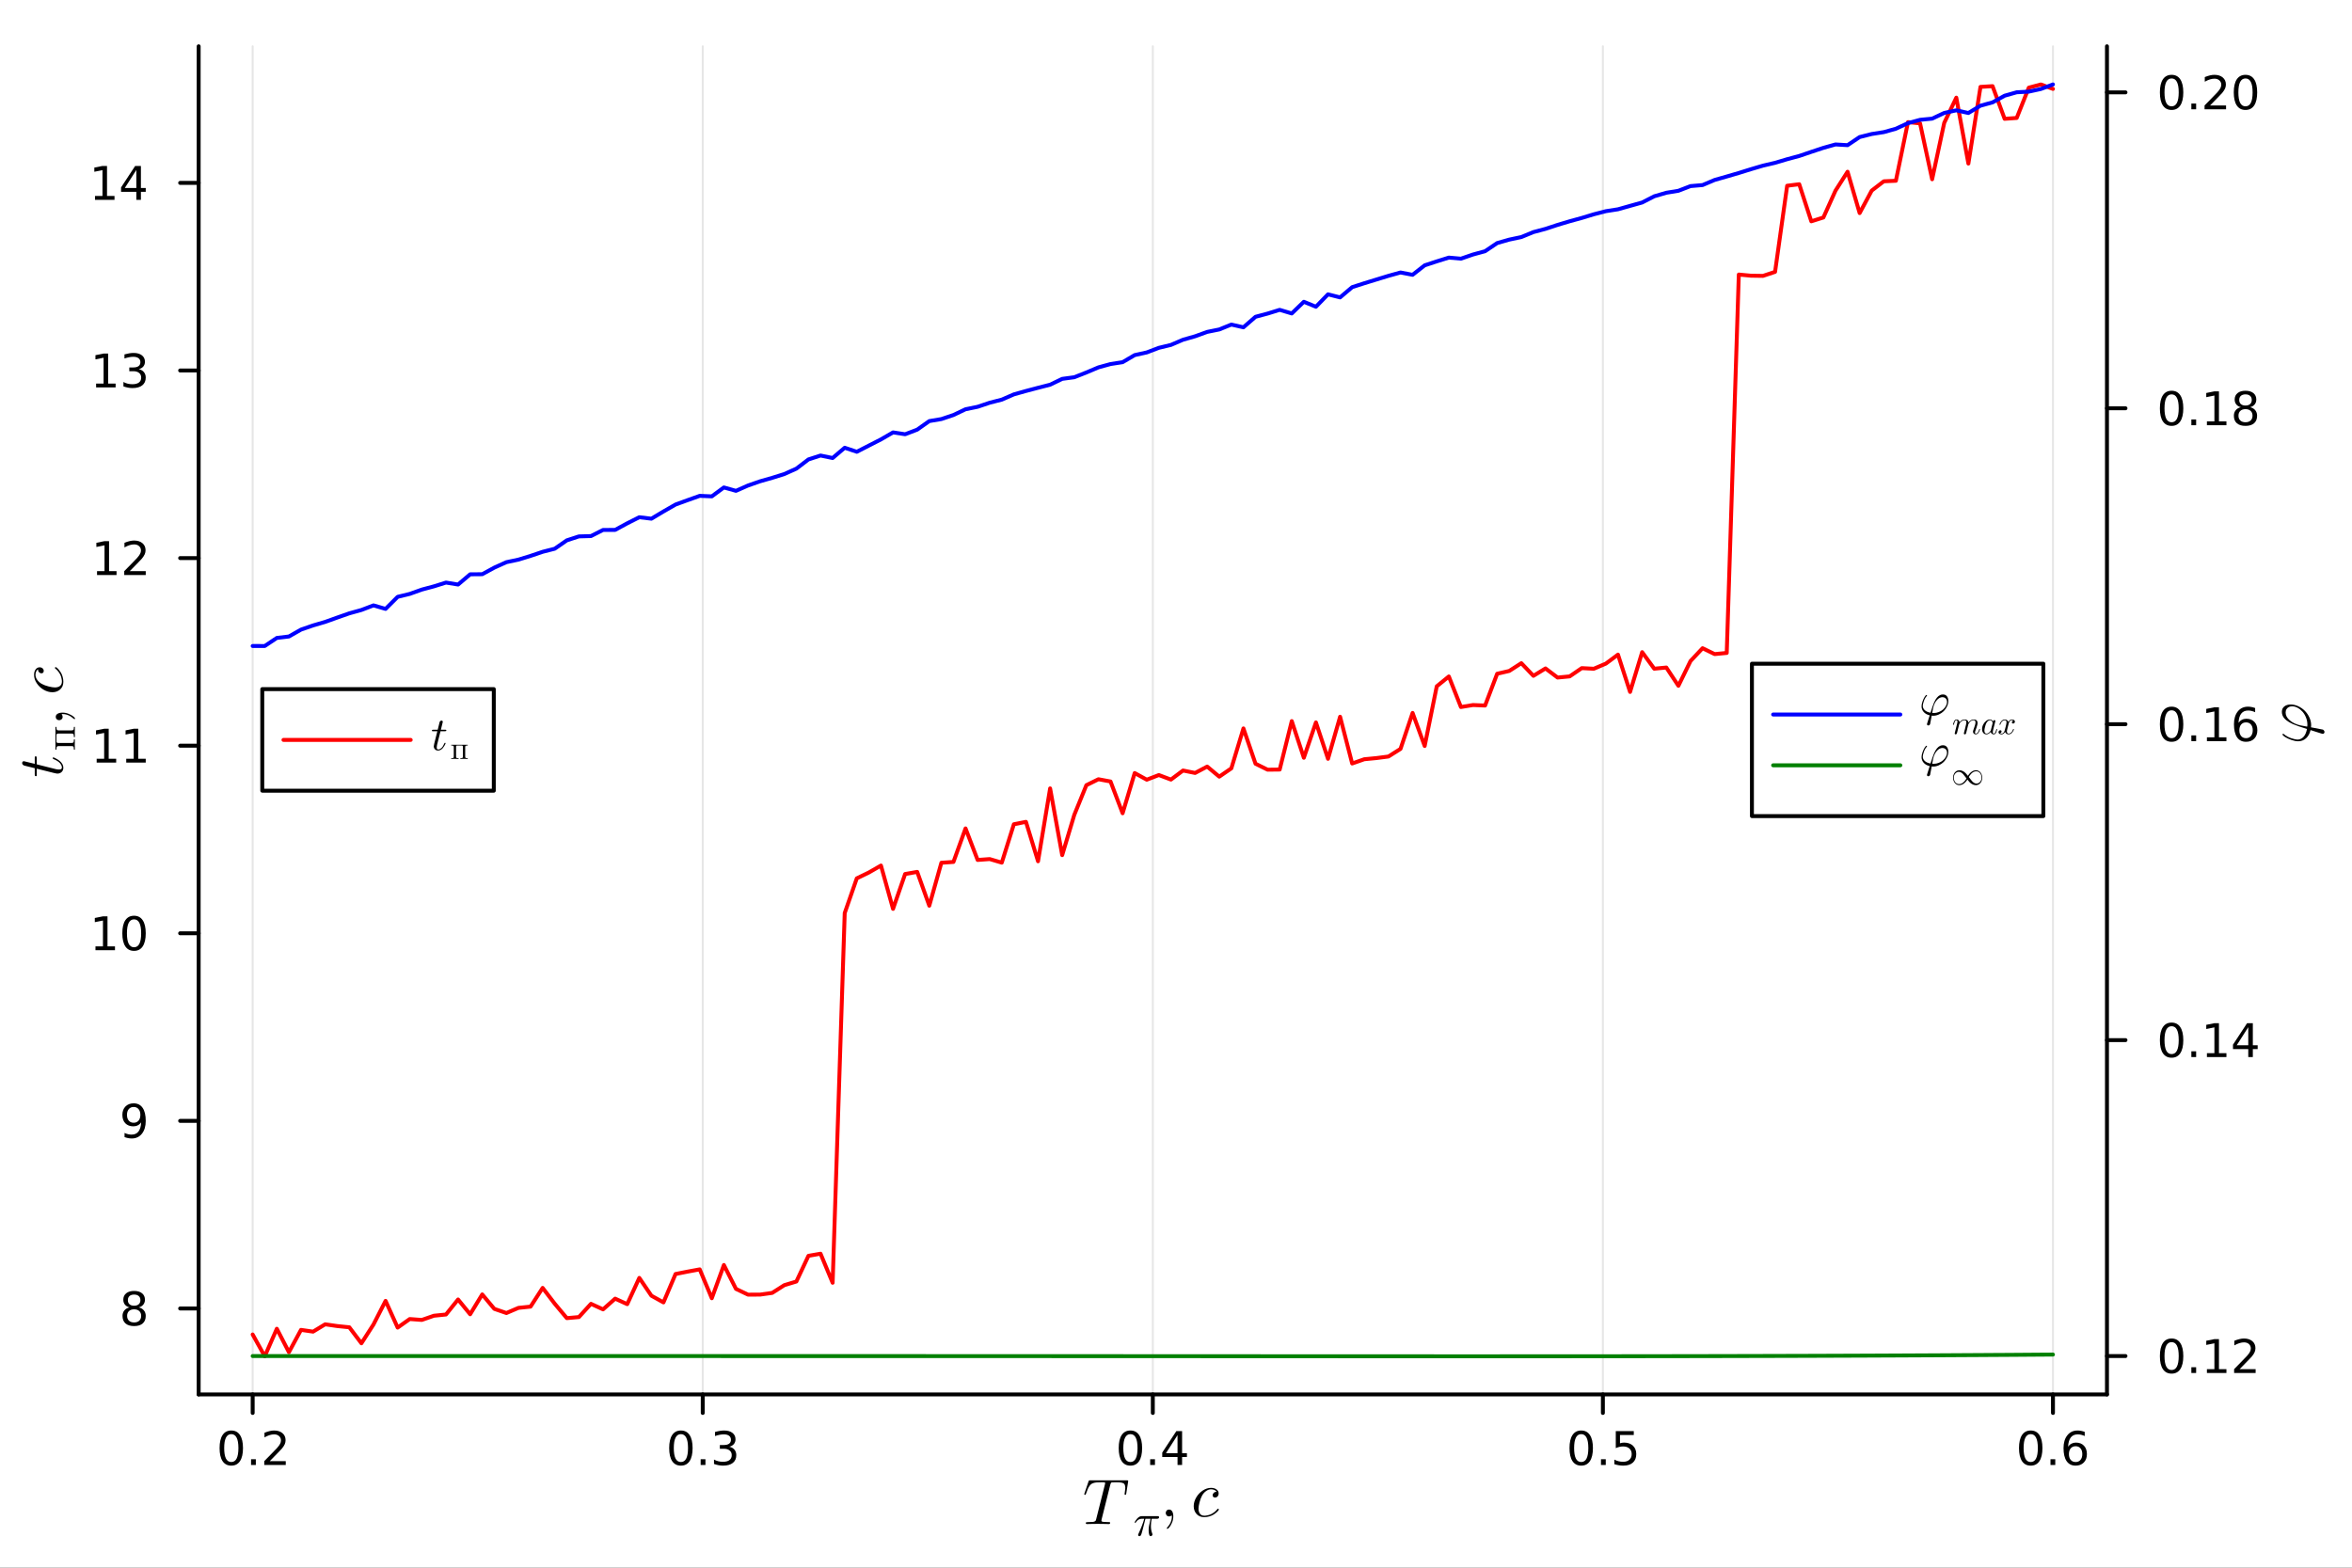<?xml version="1.0" encoding="utf-8"?>
<svg xmlns="http://www.w3.org/2000/svg" xmlns:xlink="http://www.w3.org/1999/xlink" width="600" height="400" viewBox="0 0 2400 1600">
<rect x="0" y="0" width="2400" height="1600" fill="#333333" stroke="none"/>
<defs>
  <clipPath id="clip220">
    <rect x="0" y="0" width="2400" height="1600"/>
  </clipPath>
</defs>
<path clip-path="url(#clip220)" d="M0 1600 L2400 1600 L2400 0 L0 0  Z" fill="#ffffff" fill-rule="evenodd" fill-opacity="1"/>
<defs>
  <clipPath id="clip221">
    <rect x="480" y="0" width="1681" height="1600"/>
  </clipPath>
</defs>
<path clip-path="url(#clip220)" d="M202.714 1423.18 L2149.97 1423.18 L2149.97 47.244 L202.714 47.244  Z" fill="#ffffff" fill-rule="evenodd" fill-opacity="1"/>
<defs>
  <clipPath id="clip222">
    <rect x="202" y="47" width="1948" height="1377"/>
  </clipPath>
</defs>
<polyline clip-path="url(#clip222)" style="stroke:#000000; stroke-linecap:round; stroke-linejoin:round; stroke-width:2; stroke-opacity:0.1; fill:none" points="257.825,1423.18 257.825,47.244 "/>
<polyline clip-path="url(#clip222)" style="stroke:#000000; stroke-linecap:round; stroke-linejoin:round; stroke-width:2; stroke-opacity:0.1; fill:none" points="717.084,1423.18 717.084,47.244 "/>
<polyline clip-path="url(#clip222)" style="stroke:#000000; stroke-linecap:round; stroke-linejoin:round; stroke-width:2; stroke-opacity:0.1; fill:none" points="1176.34,1423.18 1176.34,47.244 "/>
<polyline clip-path="url(#clip222)" style="stroke:#000000; stroke-linecap:round; stroke-linejoin:round; stroke-width:2; stroke-opacity:0.1; fill:none" points="1635.6,1423.18 1635.6,47.244 "/>
<polyline clip-path="url(#clip222)" style="stroke:#000000; stroke-linecap:round; stroke-linejoin:round; stroke-width:2; stroke-opacity:0.1; fill:none" points="2094.86,1423.18 2094.86,47.244 "/>
<polyline clip-path="url(#clip220)" style="stroke:#000000; stroke-linecap:round; stroke-linejoin:round; stroke-width:4; stroke-opacity:1; fill:none" points="202.714,1423.18 2149.97,1423.18 "/>
<polyline clip-path="url(#clip220)" style="stroke:#000000; stroke-linecap:round; stroke-linejoin:round; stroke-width:4; stroke-opacity:1; fill:none" points="257.825,1423.18 257.825,1442.08 "/>
<polyline clip-path="url(#clip220)" style="stroke:#000000; stroke-linecap:round; stroke-linejoin:round; stroke-width:4; stroke-opacity:1; fill:none" points="717.084,1423.18 717.084,1442.08 "/>
<polyline clip-path="url(#clip220)" style="stroke:#000000; stroke-linecap:round; stroke-linejoin:round; stroke-width:4; stroke-opacity:1; fill:none" points="1176.34,1423.18 1176.34,1442.08 "/>
<polyline clip-path="url(#clip220)" style="stroke:#000000; stroke-linecap:round; stroke-linejoin:round; stroke-width:4; stroke-opacity:1; fill:none" points="1635.6,1423.18 1635.6,1442.08 "/>
<polyline clip-path="url(#clip220)" style="stroke:#000000; stroke-linecap:round; stroke-linejoin:round; stroke-width:4; stroke-opacity:1; fill:none" points="2094.86,1423.18 2094.86,1442.08 "/>
<path clip-path="url(#clip220)" d="M236.008 1463.7 Q232.397 1463.7 230.568 1467.26 Q228.762 1470.8 228.762 1477.93 Q228.762 1485.04 230.568 1488.61 Q232.397 1492.15 236.008 1492.15 Q239.642 1492.15 241.447 1488.61 Q243.276 1485.04 243.276 1477.93 Q243.276 1470.8 241.447 1467.26 Q239.642 1463.7 236.008 1463.7 M236.008 1459.99 Q241.818 1459.99 244.873 1464.6 Q247.952 1469.18 247.952 1477.93 Q247.952 1486.66 244.873 1491.27 Q241.818 1495.85 236.008 1495.85 Q230.197 1495.85 227.119 1491.27 Q224.063 1486.66 224.063 1477.93 Q224.063 1469.18 227.119 1464.6 Q230.197 1459.99 236.008 1459.99 Z" fill="#000000" fill-rule="nonzero" fill-opacity="1" /><path clip-path="url(#clip220)" d="M256.17 1489.3 L261.054 1489.3 L261.054 1495.18 L256.17 1495.18 L256.17 1489.3 Z" fill="#000000" fill-rule="nonzero" fill-opacity="1" /><path clip-path="url(#clip220)" d="M275.267 1491.24 L291.586 1491.24 L291.586 1495.18 L269.642 1495.18 L269.642 1491.24 Q272.304 1488.49 276.887 1483.86 Q281.494 1479.21 282.674 1477.87 Q284.919 1475.34 285.799 1473.61 Q286.702 1471.85 286.702 1470.16 Q286.702 1467.4 284.757 1465.67 Q282.836 1463.93 279.734 1463.93 Q277.535 1463.93 275.082 1464.69 Q272.651 1465.46 269.873 1467.01 L269.873 1462.29 Q272.697 1461.15 275.151 1460.57 Q277.605 1459.99 279.642 1459.99 Q285.012 1459.99 288.206 1462.68 Q291.401 1465.37 291.401 1469.86 Q291.401 1471.99 290.591 1473.91 Q289.804 1475.8 287.697 1478.4 Q287.118 1479.07 284.017 1482.29 Q280.915 1485.48 275.267 1491.24 Z" fill="#000000" fill-rule="nonzero" fill-opacity="1" /><path clip-path="url(#clip220)" d="M694.792 1463.7 Q691.181 1463.7 689.352 1467.26 Q687.547 1470.8 687.547 1477.93 Q687.547 1485.04 689.352 1488.61 Q691.181 1492.15 694.792 1492.15 Q698.426 1492.15 700.232 1488.61 Q702.061 1485.04 702.061 1477.93 Q702.061 1470.8 700.232 1467.26 Q698.426 1463.7 694.792 1463.7 M694.792 1459.99 Q700.602 1459.99 703.658 1464.6 Q706.737 1469.18 706.737 1477.93 Q706.737 1486.66 703.658 1491.27 Q700.602 1495.85 694.792 1495.85 Q688.982 1495.85 685.903 1491.27 Q682.848 1486.66 682.848 1477.93 Q682.848 1469.18 685.903 1464.6 Q688.982 1459.99 694.792 1459.99 Z" fill="#000000" fill-rule="nonzero" fill-opacity="1" /><path clip-path="url(#clip220)" d="M714.954 1489.3 L719.838 1489.3 L719.838 1495.18 L714.954 1495.18 L714.954 1489.3 Z" fill="#000000" fill-rule="nonzero" fill-opacity="1" /><path clip-path="url(#clip220)" d="M744.19 1476.55 Q747.546 1477.26 749.421 1479.53 Q751.32 1481.8 751.32 1485.13 Q751.32 1490.25 747.801 1493.05 Q744.283 1495.85 737.801 1495.85 Q735.625 1495.85 733.31 1495.41 Q731.019 1494.99 728.565 1494.14 L728.565 1489.62 Q730.51 1490.76 732.824 1491.34 Q735.139 1491.92 737.662 1491.92 Q742.06 1491.92 744.352 1490.18 Q746.667 1488.44 746.667 1485.13 Q746.667 1482.08 744.514 1480.37 Q742.384 1478.63 738.565 1478.63 L734.537 1478.63 L734.537 1474.79 L738.75 1474.79 Q742.199 1474.79 744.028 1473.42 Q745.857 1472.03 745.857 1469.44 Q745.857 1466.78 743.959 1465.37 Q742.084 1463.93 738.565 1463.93 Q736.644 1463.93 734.445 1464.35 Q732.246 1464.76 729.607 1465.64 L729.607 1461.48 Q732.269 1460.74 734.584 1460.37 Q736.922 1459.99 738.982 1459.99 Q744.306 1459.99 747.408 1462.43 Q750.509 1464.83 750.509 1468.95 Q750.509 1471.82 748.866 1473.81 Q747.222 1475.78 744.19 1476.55 Z" fill="#000000" fill-rule="nonzero" fill-opacity="1" /><path clip-path="url(#clip220)" d="M1153.48 1463.7 Q1149.87 1463.7 1148.04 1467.26 Q1146.24 1470.8 1146.24 1477.93 Q1146.24 1485.04 1148.04 1488.61 Q1149.87 1492.15 1153.48 1492.15 Q1157.12 1492.15 1158.92 1488.61 Q1160.75 1485.04 1160.75 1477.93 Q1160.75 1470.8 1158.92 1467.26 Q1157.12 1463.7 1153.48 1463.7 M1153.48 1459.99 Q1159.29 1459.99 1162.35 1464.6 Q1165.43 1469.18 1165.43 1477.93 Q1165.43 1486.66 1162.35 1491.27 Q1159.29 1495.85 1153.48 1495.85 Q1147.67 1495.85 1144.6 1491.27 Q1141.54 1486.66 1141.54 1477.93 Q1141.54 1469.18 1144.6 1464.6 Q1147.67 1459.99 1153.48 1459.99 Z" fill="#000000" fill-rule="nonzero" fill-opacity="1" /><path clip-path="url(#clip220)" d="M1173.65 1489.3 L1178.53 1489.3 L1178.53 1495.18 L1173.65 1495.18 L1173.65 1489.3 Z" fill="#000000" fill-rule="nonzero" fill-opacity="1" /><path clip-path="url(#clip220)" d="M1201.56 1464.69 L1189.76 1483.14 L1201.56 1483.14 L1201.56 1464.69 M1200.34 1460.62 L1206.22 1460.62 L1206.22 1483.14 L1211.15 1483.14 L1211.15 1487.03 L1206.22 1487.03 L1206.22 1495.18 L1201.56 1495.18 L1201.56 1487.03 L1185.96 1487.03 L1185.96 1482.52 L1200.34 1460.62 Z" fill="#000000" fill-rule="nonzero" fill-opacity="1" /><path clip-path="url(#clip220)" d="M1613.48 1463.7 Q1609.87 1463.7 1608.04 1467.26 Q1606.24 1470.8 1606.24 1477.93 Q1606.24 1485.04 1608.04 1488.61 Q1609.87 1492.15 1613.48 1492.15 Q1617.12 1492.15 1618.92 1488.61 Q1620.75 1485.04 1620.75 1477.93 Q1620.75 1470.8 1618.92 1467.26 Q1617.12 1463.7 1613.48 1463.7 M1613.48 1459.99 Q1619.29 1459.99 1622.35 1464.6 Q1625.43 1469.18 1625.43 1477.93 Q1625.43 1486.66 1622.35 1491.27 Q1619.29 1495.85 1613.48 1495.85 Q1607.67 1495.85 1604.59 1491.27 Q1601.54 1486.66 1601.54 1477.93 Q1601.54 1469.18 1604.59 1464.6 Q1607.67 1459.99 1613.48 1459.99 Z" fill="#000000" fill-rule="nonzero" fill-opacity="1" /><path clip-path="url(#clip220)" d="M1633.65 1489.3 L1638.53 1489.3 L1638.53 1495.18 L1633.65 1495.18 L1633.65 1489.3 Z" fill="#000000" fill-rule="nonzero" fill-opacity="1" /><path clip-path="url(#clip220)" d="M1648.76 1460.62 L1667.12 1460.62 L1667.12 1464.56 L1653.04 1464.56 L1653.04 1473.03 Q1654.06 1472.68 1655.08 1472.52 Q1656.1 1472.33 1657.12 1472.33 Q1662.9 1472.33 1666.28 1475.5 Q1669.66 1478.68 1669.66 1484.09 Q1669.66 1489.67 1666.19 1492.77 Q1662.72 1495.85 1656.4 1495.85 Q1654.22 1495.85 1651.96 1495.48 Q1649.71 1495.11 1647.3 1494.37 L1647.3 1489.67 Q1649.39 1490.8 1651.61 1491.36 Q1653.83 1491.92 1656.31 1491.92 Q1660.31 1491.92 1662.65 1489.81 Q1664.99 1487.7 1664.99 1484.09 Q1664.99 1480.48 1662.65 1478.37 Q1660.31 1476.27 1656.31 1476.27 Q1654.43 1476.27 1652.56 1476.68 Q1650.71 1477.1 1648.76 1477.98 L1648.76 1460.62 Z" fill="#000000" fill-rule="nonzero" fill-opacity="1" /><path clip-path="url(#clip220)" d="M2072.16 1463.7 Q2068.55 1463.7 2066.72 1467.26 Q2064.92 1470.8 2064.92 1477.93 Q2064.92 1485.04 2066.72 1488.61 Q2068.55 1492.15 2072.16 1492.15 Q2075.8 1492.15 2077.6 1488.61 Q2079.43 1485.04 2079.43 1477.93 Q2079.43 1470.8 2077.6 1467.26 Q2075.8 1463.7 2072.16 1463.7 M2072.16 1459.99 Q2077.97 1459.99 2081.03 1464.6 Q2084.11 1469.18 2084.11 1477.93 Q2084.11 1486.66 2081.03 1491.27 Q2077.97 1495.85 2072.16 1495.85 Q2066.35 1495.85 2063.28 1491.27 Q2060.22 1486.66 2060.22 1477.93 Q2060.22 1469.18 2063.28 1464.6 Q2066.35 1459.99 2072.16 1459.99 Z" fill="#000000" fill-rule="nonzero" fill-opacity="1" /><path clip-path="url(#clip220)" d="M2092.33 1489.3 L2097.21 1489.3 L2097.21 1495.18 L2092.33 1495.18 L2092.33 1489.3 Z" fill="#000000" fill-rule="nonzero" fill-opacity="1" /><path clip-path="url(#clip220)" d="M2117.97 1476.04 Q2114.83 1476.04 2112.97 1478.19 Q2111.15 1480.34 2111.15 1484.09 Q2111.15 1487.82 2112.97 1489.99 Q2114.83 1492.15 2117.97 1492.15 Q2121.12 1492.15 2122.95 1489.99 Q2124.8 1487.82 2124.8 1484.09 Q2124.8 1480.34 2122.95 1478.19 Q2121.12 1476.04 2117.97 1476.04 M2127.26 1461.38 L2127.26 1465.64 Q2125.5 1464.81 2123.69 1464.37 Q2121.91 1463.93 2120.15 1463.93 Q2115.52 1463.93 2113.07 1467.05 Q2110.64 1470.18 2110.29 1476.5 Q2111.65 1474.49 2113.71 1473.42 Q2115.78 1472.33 2118.25 1472.33 Q2123.46 1472.33 2126.47 1475.5 Q2129.5 1478.65 2129.5 1484.09 Q2129.5 1489.42 2126.35 1492.63 Q2123.21 1495.85 2117.97 1495.85 Q2111.98 1495.85 2108.81 1491.27 Q2105.64 1486.66 2105.64 1477.93 Q2105.64 1469.74 2109.53 1464.88 Q2113.41 1459.99 2119.96 1459.99 Q2121.72 1459.99 2123.51 1460.34 Q2125.31 1460.69 2127.26 1461.38 Z" fill="#000000" fill-rule="nonzero" fill-opacity="1" /><path clip-path="url(#clip220)" d="M1151.21 1511.54 Q1151.21 1512.15 1151.08 1512.67 L1149.28 1524.13 Q1149.18 1525 1148.99 1525.32 Q1148.82 1525.65 1148.31 1525.65 Q1147.5 1525.65 1147.5 1524.81 Q1147.5 1524.33 1147.7 1523.55 Q1148.25 1519.91 1148.25 1518.27 Q1148.25 1517.18 1148.02 1516.37 Q1147.83 1515.53 1147.5 1514.95 Q1147.21 1514.37 1146.54 1513.99 Q1145.86 1513.6 1145.22 1513.38 Q1144.57 1513.15 1143.41 1513.05 Q1142.25 1512.92 1141.26 1512.89 Q1140.26 1512.86 1138.62 1512.86 Q1135.04 1512.86 1134.46 1512.99 Q1133.85 1513.15 1133.53 1513.63 Q1133.24 1514.08 1132.92 1515.44 L1124.16 1550.44 L1123.9 1551.83 Q1123.9 1552.6 1124.38 1552.86 Q1124.86 1553.12 1126.35 1553.28 Q1128.47 1553.44 1130.56 1553.44 Q1130.63 1553.44 1130.76 1553.44 Q1131.47 1553.44 1131.76 1553.47 Q1132.05 1553.47 1132.34 1553.54 Q1132.63 1553.6 1132.69 1553.76 Q1132.79 1553.89 1132.79 1554.15 Q1132.79 1554.76 1132.53 1555.08 Q1132.27 1555.37 1132.01 1555.44 Q1131.79 1555.47 1131.34 1555.47 Q1130.44 1555.47 1128.5 1555.4 Q1126.57 1555.34 1125.6 1555.34 L1120.13 1555.27 L1114.53 1555.34 Q1113.66 1555.34 1111.82 1555.4 Q1109.98 1555.47 1109.11 1555.47 Q1107.99 1555.47 1107.99 1554.66 Q1107.99 1553.76 1108.41 1553.6 Q1108.86 1553.44 1110.76 1553.44 Q1113.43 1553.44 1114.88 1553.31 Q1116.33 1553.18 1117.1 1552.73 Q1117.91 1552.28 1118.13 1551.83 Q1118.36 1551.35 1118.62 1550.25 L1127.47 1515.05 Q1127.73 1514.28 1127.73 1513.66 Q1127.73 1513.34 1127.63 1513.21 Q1127.57 1513.09 1127.15 1512.99 Q1126.73 1512.86 1125.86 1512.86 L1123.29 1512.86 Q1120.64 1512.86 1119 1512.99 Q1117.39 1513.09 1115.85 1513.57 Q1114.33 1514.05 1113.43 1514.73 Q1112.56 1515.4 1111.59 1516.79 Q1110.63 1518.17 1109.92 1519.85 Q1109.24 1521.52 1108.28 1524.26 Q1107.96 1525.16 1107.76 1525.42 Q1107.6 1525.65 1107.15 1525.65 Q1106.83 1525.65 1106.57 1525.45 Q1106.35 1525.23 1106.35 1524.94 Q1106.67 1523.87 1106.73 1523.75 L1110.69 1512.12 Q1111.02 1511.19 1111.3 1511.02 Q1111.63 1510.83 1112.82 1510.83 L1149.4 1510.83 Q1149.98 1510.83 1150.18 1510.83 Q1150.37 1510.83 1150.69 1510.9 Q1151.01 1510.96 1151.11 1511.12 Q1151.21 1511.28 1151.21 1511.54 Z" fill="#000000" fill-rule="nonzero" fill-opacity="1" /><path clip-path="url(#clip220)" d="M1182.74 1548.5 Q1182.74 1550.08 1180.49 1550.08 L1175.21 1550.08 Q1174.4 1553.82 1174.4 1557.43 Q1174.4 1561.73 1175.73 1565.05 Q1176 1565.7 1176 1566.06 Q1176 1566.74 1175.39 1567.28 Q1174.81 1567.82 1174.11 1567.82 Q1173.52 1567.82 1173.14 1567.37 Q1172.78 1566.92 1172.46 1565.5 Q1172.08 1563.83 1172.08 1561.98 Q1172.08 1559.77 1172.44 1557.65 Q1172.8 1555.51 1174.02 1550.08 L1168.81 1550.08 L1166.22 1560.29 Q1165.29 1563.74 1164.98 1564.8 Q1164.77 1565.43 1164.71 1565.63 Q1164.64 1565.83 1164.44 1566.33 Q1164.25 1566.8 1164.12 1566.98 Q1163.98 1567.14 1163.76 1567.39 Q1163.53 1567.66 1163.26 1567.73 Q1162.99 1567.82 1162.65 1567.82 Q1162.14 1567.82 1161.73 1567.48 Q1161.32 1567.17 1161.32 1566.56 Q1161.32 1566.15 1161.68 1565.45 Q1165.97 1556.21 1167.59 1550.08 L1164.98 1550.08 Q1161.37 1550.08 1159.11 1553.64 Q1158.75 1554.11 1158.55 1554.16 Q1158.46 1554.18 1158.37 1554.18 Q1158.12 1554.18 1157.96 1554.07 Q1157.83 1553.95 1157.83 1553.84 L1157.81 1553.73 Q1157.81 1553.59 1158.15 1552.98 Q1158.51 1552.35 1159.18 1551.38 Q1159.88 1550.41 1160.63 1549.58 Q1161.35 1548.81 1162.05 1548.34 Q1162.77 1547.84 1163.44 1547.66 Q1164.12 1547.48 1164.5 1547.44 Q1164.89 1547.39 1165.43 1547.39 L1180.89 1547.39 Q1181.48 1547.39 1181.79 1547.44 Q1182.11 1547.46 1182.43 1547.73 Q1182.74 1547.98 1182.74 1548.5 Z" fill="#000000" fill-rule="nonzero" fill-opacity="1" /><path clip-path="url(#clip220)" d="M1190.47 1546.61 Q1189.53 1545.55 1189.53 1544.16 Q1189.53 1542.78 1190.43 1541.75 Q1191.37 1540.68 1193.04 1540.68 Q1195.01 1540.68 1196.14 1542.58 Q1197.26 1544.45 1197.26 1547.61 Q1197.26 1551.02 1195.88 1554.18 Q1194.49 1557.37 1193.14 1558.88 Q1191.79 1560.39 1191.24 1560.39 Q1190.6 1560.39 1190.6 1559.69 Q1190.6 1559.43 1191.05 1558.94 Q1195.78 1553.86 1195.81 1547.61 Q1195.81 1546.61 1195.68 1546.61 L1195.52 1546.74 Q1194.4 1547.67 1193.04 1547.67 Q1191.4 1547.67 1190.47 1546.61 Z" fill="#000000" fill-rule="nonzero" fill-opacity="1" /><path clip-path="url(#clip220)" d="M1243.49 1540.04 Q1243.75 1540.33 1243.75 1540.62 Q1243.75 1540.91 1243.1 1541.75 Q1242.49 1542.58 1241.17 1543.71 Q1239.85 1544.84 1238.14 1545.9 Q1236.44 1546.96 1233.92 1547.67 Q1231.41 1548.41 1228.77 1548.41 Q1223.84 1548.41 1220.94 1545.16 Q1218.08 1541.91 1218.08 1537.24 Q1218.08 1532.7 1220.62 1528.35 Q1223.17 1523.97 1227.29 1521.26 Q1231.41 1518.53 1235.76 1518.53 Q1239.21 1518.53 1241.36 1520.14 Q1243.52 1521.75 1243.52 1524.19 Q1243.52 1526.09 1242.43 1527.25 Q1241.33 1528.41 1239.85 1528.41 Q1238.82 1528.41 1238.11 1527.83 Q1237.4 1527.22 1237.4 1526.09 Q1237.4 1524.65 1238.59 1523.52 Q1239.04 1523.07 1239.56 1522.87 Q1240.11 1522.65 1240.43 1522.65 Q1240.75 1522.62 1241.49 1522.62 Q1240.82 1521.36 1239.21 1520.68 Q1237.63 1519.98 1235.82 1519.98 Q1233.15 1519.98 1230.61 1521.84 Q1228.06 1523.68 1226.52 1526.58 Q1224.97 1529.41 1223.97 1533.44 Q1222.97 1537.43 1222.97 1539.75 Q1222.97 1542.94 1224.45 1544.93 Q1225.94 1546.93 1228.9 1546.93 Q1229.48 1546.93 1230.09 1546.9 Q1230.74 1546.87 1232.35 1546.51 Q1233.99 1546.16 1235.44 1545.55 Q1236.89 1544.93 1238.72 1543.61 Q1240.59 1542.26 1242.07 1540.43 Q1242.59 1539.75 1242.94 1539.75 Q1243.23 1539.75 1243.49 1540.04 Z" fill="#000000" fill-rule="nonzero" fill-opacity="1" /><polyline clip-path="url(#clip220)" style="stroke:#000000; stroke-linecap:round; stroke-linejoin:round; stroke-width:4; stroke-opacity:1; fill:none" points="202.714,1423.18 202.714,47.244 "/>
<polyline clip-path="url(#clip220)" style="stroke:#000000; stroke-linecap:round; stroke-linejoin:round; stroke-width:4; stroke-opacity:1; fill:none" points="202.714,1335.45 183.816,1335.45 "/>
<polyline clip-path="url(#clip220)" style="stroke:#000000; stroke-linecap:round; stroke-linejoin:round; stroke-width:4; stroke-opacity:1; fill:none" points="202.714,1143.98 183.816,1143.98 "/>
<polyline clip-path="url(#clip220)" style="stroke:#000000; stroke-linecap:round; stroke-linejoin:round; stroke-width:4; stroke-opacity:1; fill:none" points="202.714,952.519 183.816,952.519 "/>
<polyline clip-path="url(#clip220)" style="stroke:#000000; stroke-linecap:round; stroke-linejoin:round; stroke-width:4; stroke-opacity:1; fill:none" points="202.714,761.054 183.816,761.054 "/>
<polyline clip-path="url(#clip220)" style="stroke:#000000; stroke-linecap:round; stroke-linejoin:round; stroke-width:4; stroke-opacity:1; fill:none" points="202.714,569.589 183.816,569.589 "/>
<polyline clip-path="url(#clip220)" style="stroke:#000000; stroke-linecap:round; stroke-linejoin:round; stroke-width:4; stroke-opacity:1; fill:none" points="202.714,378.123 183.816,378.123 "/>
<polyline clip-path="url(#clip220)" style="stroke:#000000; stroke-linecap:round; stroke-linejoin:round; stroke-width:4; stroke-opacity:1; fill:none" points="202.714,186.658 183.816,186.658 "/>
<path clip-path="url(#clip220)" d="M136.862 1336.32 Q133.528 1336.32 131.607 1338.1 Q129.709 1339.88 129.709 1343.01 Q129.709 1346.13 131.607 1347.91 Q133.528 1349.7 136.862 1349.7 Q140.195 1349.7 142.116 1347.91 Q144.038 1346.11 144.038 1343.01 Q144.038 1339.88 142.116 1338.1 Q140.218 1336.32 136.862 1336.32 M132.186 1334.33 Q129.177 1333.59 127.487 1331.53 Q125.82 1329.47 125.82 1326.5 Q125.82 1322.36 128.76 1319.95 Q131.723 1317.54 136.862 1317.54 Q142.024 1317.54 144.964 1319.95 Q147.903 1322.36 147.903 1326.5 Q147.903 1329.47 146.214 1331.53 Q144.547 1333.59 141.561 1334.33 Q144.94 1335.11 146.815 1337.41 Q148.714 1339.7 148.714 1343.01 Q148.714 1348.03 145.635 1350.72 Q142.579 1353.4 136.862 1353.4 Q131.144 1353.4 128.066 1350.72 Q125.01 1348.03 125.01 1343.01 Q125.01 1339.7 126.908 1337.41 Q128.806 1335.11 132.186 1334.33 M130.473 1326.94 Q130.473 1329.63 132.14 1331.13 Q133.829 1332.64 136.862 1332.64 Q139.871 1332.64 141.561 1331.13 Q143.274 1329.63 143.274 1326.94 Q143.274 1324.26 141.561 1322.75 Q139.871 1321.25 136.862 1321.25 Q133.829 1321.25 132.14 1322.75 Q130.473 1324.26 130.473 1326.94 Z" fill="#000000" fill-rule="nonzero" fill-opacity="1" /><path clip-path="url(#clip220)" d="M127.093 1160.55 L127.093 1156.29 Q128.853 1157.12 130.658 1157.56 Q132.464 1158 134.2 1158 Q138.829 1158 141.26 1154.9 Q143.714 1151.77 144.061 1145.43 Q142.718 1147.42 140.658 1148.49 Q138.598 1149.55 136.098 1149.55 Q130.913 1149.55 127.88 1146.43 Q124.871 1143.28 124.871 1137.84 Q124.871 1132.51 128.019 1129.3 Q131.167 1126.08 136.399 1126.08 Q142.394 1126.08 145.542 1130.69 Q148.714 1135.27 148.714 1144.02 Q148.714 1152.19 144.825 1157.07 Q140.959 1161.94 134.408 1161.94 Q132.649 1161.94 130.843 1161.59 Q129.038 1161.24 127.093 1160.55 M136.399 1145.89 Q139.547 1145.89 141.376 1143.74 Q143.227 1141.59 143.227 1137.84 Q143.227 1134.11 141.376 1131.96 Q139.547 1129.78 136.399 1129.78 Q133.251 1129.78 131.399 1131.96 Q129.57 1134.11 129.57 1137.84 Q129.57 1141.59 131.399 1143.74 Q133.251 1145.89 136.399 1145.89 Z" fill="#000000" fill-rule="nonzero" fill-opacity="1" /><path clip-path="url(#clip220)" d="M97.418 965.864 L105.056 965.864 L105.056 939.498 L96.746 941.165 L96.746 936.906 L105.01 935.239 L109.686 935.239 L109.686 965.864 L117.325 965.864 L117.325 969.799 L97.418 969.799 L97.418 965.864 Z" fill="#000000" fill-rule="nonzero" fill-opacity="1" /><path clip-path="url(#clip220)" d="M136.769 938.318 Q133.158 938.318 131.329 941.882 Q129.524 945.424 129.524 952.554 Q129.524 959.66 131.329 963.225 Q133.158 966.767 136.769 966.767 Q140.403 966.767 142.209 963.225 Q144.038 959.66 144.038 952.554 Q144.038 945.424 142.209 941.882 Q140.403 938.318 136.769 938.318 M136.769 934.614 Q142.579 934.614 145.635 939.22 Q148.714 943.804 148.714 952.554 Q148.714 961.28 145.635 965.887 Q142.579 970.47 136.769 970.47 Q130.959 970.47 127.88 965.887 Q124.825 961.28 124.825 952.554 Q124.825 943.804 127.88 939.22 Q130.959 934.614 136.769 934.614 Z" fill="#000000" fill-rule="nonzero" fill-opacity="1" /><path clip-path="url(#clip220)" d="M98.644 774.399 L106.283 774.399 L106.283 748.033 L97.973 749.7 L97.973 745.44 L106.237 743.774 L110.913 743.774 L110.913 774.399 L118.552 774.399 L118.552 778.334 L98.644 778.334 L98.644 774.399 Z" fill="#000000" fill-rule="nonzero" fill-opacity="1" /><path clip-path="url(#clip220)" d="M128.806 774.399 L136.445 774.399 L136.445 748.033 L128.135 749.7 L128.135 745.44 L136.399 743.774 L141.075 743.774 L141.075 774.399 L148.714 774.399 L148.714 778.334 L128.806 778.334 L128.806 774.399 Z" fill="#000000" fill-rule="nonzero" fill-opacity="1" /><path clip-path="url(#clip220)" d="M99.015 582.933 L106.654 582.933 L106.654 556.568 L98.344 558.235 L98.344 553.975 L106.607 552.309 L111.283 552.309 L111.283 582.933 L118.922 582.933 L118.922 586.869 L99.015 586.869 L99.015 582.933 Z" fill="#000000" fill-rule="nonzero" fill-opacity="1" /><path clip-path="url(#clip220)" d="M132.394 582.933 L148.714 582.933 L148.714 586.869 L126.769 586.869 L126.769 582.933 Q129.431 580.179 134.015 575.549 Q138.621 570.896 139.802 569.554 Q142.047 567.031 142.927 565.295 Q143.829 563.535 143.829 561.846 Q143.829 559.091 141.885 557.355 Q139.964 555.619 136.862 555.619 Q134.663 555.619 132.209 556.383 Q129.778 557.147 127.001 558.697 L127.001 553.975 Q129.825 552.841 132.278 552.262 Q134.732 551.684 136.769 551.684 Q142.14 551.684 145.334 554.369 Q148.528 557.054 148.528 561.545 Q148.528 563.674 147.718 565.596 Q146.931 567.494 144.825 570.086 Q144.246 570.758 141.144 573.975 Q138.042 577.17 132.394 582.933 Z" fill="#000000" fill-rule="nonzero" fill-opacity="1" /><path clip-path="url(#clip220)" d="M98.066 391.468 L105.705 391.468 L105.705 365.103 L97.394 366.769 L97.394 362.51 L105.658 360.843 L110.334 360.843 L110.334 391.468 L117.973 391.468 L117.973 395.403 L98.066 395.403 L98.066 391.468 Z" fill="#000000" fill-rule="nonzero" fill-opacity="1" /><path clip-path="url(#clip220)" d="M141.584 376.769 Q144.94 377.487 146.815 379.755 Q148.714 382.024 148.714 385.357 Q148.714 390.473 145.195 393.274 Q141.677 396.075 135.195 396.075 Q133.019 396.075 130.704 395.635 Q128.413 395.218 125.959 394.362 L125.959 389.848 Q127.904 390.982 130.218 391.561 Q132.533 392.14 135.056 392.14 Q139.454 392.14 141.746 390.403 Q144.061 388.667 144.061 385.357 Q144.061 382.302 141.908 380.589 Q139.778 378.853 135.959 378.853 L131.931 378.853 L131.931 375.01 L136.144 375.01 Q139.593 375.01 141.422 373.644 Q143.251 372.255 143.251 369.663 Q143.251 367.001 141.353 365.589 Q139.478 364.154 135.959 364.154 Q134.038 364.154 131.839 364.57 Q129.64 364.987 127.001 365.867 L127.001 361.7 Q129.663 360.959 131.978 360.589 Q134.316 360.218 136.376 360.218 Q141.7 360.218 144.802 362.649 Q147.903 365.056 147.903 369.177 Q147.903 372.047 146.26 374.038 Q144.616 376.005 141.584 376.769 Z" fill="#000000" fill-rule="nonzero" fill-opacity="1" /><path clip-path="url(#clip220)" d="M96.931 200.003 L104.57 200.003 L104.57 173.638 L96.26 175.304 L96.26 171.045 L104.524 169.378 L109.2 169.378 L109.2 200.003 L116.839 200.003 L116.839 203.938 L96.931 203.938 L96.931 200.003 Z" fill="#000000" fill-rule="nonzero" fill-opacity="1" /><path clip-path="url(#clip220)" d="M139.13 173.452 L127.325 191.901 L139.13 191.901 L139.13 173.452 M137.903 169.378 L143.783 169.378 L143.783 191.901 L148.714 191.901 L148.714 195.79 L143.783 195.79 L143.783 203.938 L139.13 203.938 L139.13 195.79 L123.529 195.79 L123.529 191.276 L137.903 169.378 Z" fill="#000000" fill-rule="nonzero" fill-opacity="1" /><path clip-path="url(#clip220)" d="M36.2 771.925 Q37.101 771.925 37.327 772.343 Q37.52 772.762 37.52 773.921 L37.52 780.105 L56.972 785 Q58.679 785.387 60.129 785.387 Q61.739 785.387 62.447 784.904 Q63.156 784.388 63.156 783.325 Q63.156 781.232 61.256 778.978 Q59.356 776.691 54.718 774.759 Q54.106 774.501 53.977 774.372 Q53.816 774.211 53.816 773.793 Q53.816 772.987 54.46 772.987 Q54.686 772.987 55.716 773.438 Q56.747 773.857 58.261 774.791 Q59.774 775.693 61.191 776.884 Q62.608 778.044 63.639 779.815 Q64.637 781.586 64.637 783.487 Q64.637 786.16 62.93 787.867 Q61.224 789.541 58.55 789.541 Q57.681 789.541 54.911 788.865 Q52.109 788.189 37.52 784.517 L37.52 790.346 Q37.52 791.152 37.488 791.474 Q37.456 791.763 37.295 791.989 Q37.101 792.182 36.715 792.182 Q36.103 792.182 35.845 791.924 Q35.555 791.667 35.523 791.345 Q35.459 790.99 35.459 790.185 L35.459 784.002 L24.992 781.425 Q23.961 781.168 23.382 780.524 Q22.77 779.847 22.705 779.461 Q22.609 779.074 22.609 778.784 Q22.609 777.915 23.092 777.4 Q23.543 776.884 24.38 776.884 Q24.831 776.884 35.459 779.59 L35.459 773.793 Q35.459 773.052 35.491 772.762 Q35.523 772.44 35.684 772.182 Q35.845 771.925 36.2 771.925 Z" fill="#000000" fill-rule="nonzero" fill-opacity="1" /><path clip-path="url(#clip220)" d="M76.437 765.08 L75.377 765.08 L75.377 764.696 Q75.377 762.667 74.994 762.081 Q74.588 761.473 73.258 761.473 L59.732 761.473 Q58.402 761.518 57.996 762.126 Q57.59 762.712 57.59 764.741 L57.59 765.08 L56.576 765.08 L56.576 741.859 L57.59 741.859 L57.59 742.175 Q57.59 744.249 57.996 744.835 Q58.379 745.399 59.732 745.444 L73.258 745.444 Q74.588 745.399 74.994 744.835 Q75.377 744.249 75.377 742.22 L75.377 741.859 L76.437 741.859 Q76.302 744.542 76.302 747.202 L76.302 747.382 Q76.302 749.547 76.437 752.229 L75.377 752.229 L75.377 751.959 Q75.377 749.659 74.904 749.163 Q74.408 748.645 72.65 748.645 Q72.469 748.645 72.063 748.667 Q71.635 748.69 71.455 748.69 L59.687 748.69 Q58.311 748.69 57.951 749.096 Q57.59 749.479 57.59 750.99 L57.59 756.49 Q57.59 757.55 57.973 757.888 Q58.334 758.204 59.349 758.249 L73.258 758.249 Q74.588 758.204 74.994 757.618 Q75.377 757.031 75.377 755.002 L75.377 754.687 L76.437 754.687 Q76.302 757.37 76.302 760.052 L76.302 760.233 Q76.302 762.397 76.437 765.08 Z" fill="#000000" fill-rule="nonzero" fill-opacity="1" /><path clip-path="url(#clip220)" d="M62.834 734.115 Q61.771 735.049 60.386 735.049 Q59.001 735.049 57.971 734.147 Q56.908 733.213 56.908 731.539 Q56.908 729.574 58.808 728.447 Q60.676 727.32 63.832 727.32 Q67.246 727.32 70.402 728.704 Q73.591 730.089 75.104 731.442 Q76.618 732.795 76.618 733.342 Q76.618 733.986 75.909 733.986 Q75.652 733.986 75.169 733.535 Q70.08 728.801 63.832 728.769 Q62.834 728.769 62.834 728.898 L62.963 729.059 Q63.897 730.186 63.897 731.539 Q63.897 733.181 62.834 734.115 Z" fill="#000000" fill-rule="nonzero" fill-opacity="1" /><path clip-path="url(#clip220)" d="M56.264 681.093 Q56.554 680.836 56.843 680.836 Q57.133 680.836 57.971 681.48 Q58.808 682.092 59.935 683.412 Q61.062 684.733 62.125 686.44 Q63.188 688.147 63.897 690.659 Q64.637 693.171 64.637 695.812 Q64.637 700.739 61.385 703.638 Q58.132 706.504 53.462 706.504 Q48.921 706.504 44.573 703.96 Q40.193 701.415 37.488 697.293 Q34.75 693.171 34.75 688.823 Q34.75 685.377 36.361 683.219 Q37.971 681.061 40.419 681.061 Q42.319 681.061 43.478 682.156 Q44.638 683.251 44.638 684.733 Q44.638 685.763 44.058 686.472 Q43.446 687.18 42.319 687.18 Q40.869 687.18 39.742 685.989 Q39.291 685.538 39.098 685.023 Q38.873 684.475 38.873 684.153 Q38.84 683.831 38.84 683.09 Q37.584 683.767 36.908 685.377 Q36.2 686.955 36.2 688.758 Q36.2 691.432 38.068 693.976 Q39.903 696.52 42.802 698.066 Q45.636 699.612 49.662 700.61 Q53.655 701.609 55.974 701.609 Q59.162 701.609 61.159 700.127 Q63.156 698.646 63.156 695.683 Q63.156 695.103 63.124 694.491 Q63.091 693.847 62.737 692.237 Q62.383 690.594 61.771 689.145 Q61.159 687.696 59.839 685.86 Q58.486 683.992 56.65 682.511 Q55.974 681.995 55.974 681.641 Q55.974 681.351 56.264 681.093 Z" fill="#000000" fill-rule="nonzero" fill-opacity="1" /><polyline clip-path="url(#clip222)" style="stroke:#ff0000; stroke-linecap:round; stroke-linejoin:round; stroke-width:4; stroke-opacity:1; fill:none" points="257.825,1362 270.154,1384.24 282.483,1356.13 294.812,1380.07 307.141,1357.29 319.47,1359.08 331.799,1351.61 344.128,1353.39 356.457,1354.65 368.787,1370.98 381.116,1351.79 393.445,1327.68 405.774,1354.95 418.103,1346.22 430.432,1347.14 442.761,1342.85 455.09,1341.59 467.419,1326.27 479.748,1341.35 492.078,1321.1 504.407,1335.85 516.736,1340.09 529.065,1334.82 541.394,1333.55 553.723,1314.45 566.052,1330.57 578.381,1345.3 590.71,1344.21 603.04,1330.71 615.369,1336.36 627.698,1325.41 640.027,1331.04 652.356,1304.24 664.685,1322.41 677.014,1329.25 689.343,1300.26 701.672,1297.82 714.001,1295.53 726.331,1325.01 738.66,1291.09 750.989,1315.46 763.318,1321.34 775.647,1321.28 787.976,1319.54 800.305,1311.66 812.634,1307.93 824.963,1281.7 837.292,1279.55 849.622,1309.21 861.951,931.881 874.28,896.46 886.609,890.48 898.938,883.387 911.267,927.613 923.596,892.026 935.925,889.86 948.254,924.378 960.583,880.549 972.913,879.696 985.242,845.497 997.571,877.667 1009.9,876.78 1022.23,880.424 1034.56,841.235 1046.89,838.798 1059.22,879.021 1071.55,804.638 1083.87,872.756 1096.2,831.691 1108.53,801.385 1120.86,795.303 1133.19,797.606 1145.52,830.026 1157.85,788.978 1170.18,795.77 1182.51,791.019 1194.84,795.66 1207.17,786.39 1219.49,788.89 1231.82,782.378 1244.15,792.665 1256.48,784.18 1268.81,743.431 1281.14,779.474 1293.47,785.557 1305.8,785.414 1318.13,735.971 1330.46,773.381 1342.79,737.302 1355.11,774.456 1367.44,731.525 1379.77,779.226 1392.1,774.893 1404.43,773.707 1416.76,772.111 1429.09,764.326 1441.42,727.641 1453.75,761.356 1466.08,700.459 1478.41,690.405 1490.73,721.592 1503.06,719.563 1515.39,720.083 1527.72,687.643 1540.05,684.777 1552.38,676.845 1564.71,689.753 1577.04,682.216 1589.37,691.515 1601.7,690.333 1614.03,681.905 1626.35,682.534 1638.68,677.272 1651.01,668.104 1663.34,706.195 1675.67,665.608 1688,682.485 1700.33,681.289 1712.66,699.934 1724.99,674.694 1737.32,661.579 1749.65,667.579 1761.98,666.399 1774.3,280.212 1786.63,281.374 1798.96,281.565 1811.29,277.467 1823.62,189.57 1835.95,188.022 1848.28,225.881 1860.61,221.966 1872.94,194.598 1885.27,175.271 1897.6,217.479 1909.92,194.53 1922.25,185.033 1934.58,184.493 1946.91,124.646 1959.24,125.883 1971.57,182.963 1983.9,125.416 1996.23,99.672 2008.56,166.94 2020.89,88.678 2033.22,87.93 2045.54,121.264 2057.87,120.387 2070.2,89.471 2082.53,86.186 2094.86,90.744 "/>
<path clip-path="url(#clip220)" d="M267.622 806.996 L503.879 806.996 L503.879 703.316 L267.622 703.316  Z" fill="#ffffff" fill-rule="evenodd" fill-opacity="1"/>
<polyline clip-path="url(#clip220)" style="stroke:#000000; stroke-linecap:round; stroke-linejoin:round; stroke-width:4; stroke-opacity:1; fill:none" points="267.622,806.996 503.879,806.996 503.879,703.316 267.622,703.316 267.622,806.996 "/>
<polyline clip-path="url(#clip220)" style="stroke:#ff0000; stroke-linecap:round; stroke-linejoin:round; stroke-width:4; stroke-opacity:1; fill:none" points="289.258,755.156 419.076,755.156 "/>
<path clip-path="url(#clip220)" d="M455.445 745.323 Q455.445 745.979 455.14 746.143 Q454.836 746.283 453.992 746.283 L449.495 746.283 L445.935 760.43 Q445.654 761.672 445.654 762.726 Q445.654 763.897 446.005 764.412 Q446.38 764.927 447.153 764.927 Q448.675 764.927 450.315 763.546 Q451.978 762.164 453.383 758.791 Q453.571 758.346 453.664 758.252 Q453.782 758.135 454.086 758.135 Q454.672 758.135 454.672 758.603 Q454.672 758.767 454.344 759.517 Q454.039 760.266 453.36 761.367 Q452.704 762.468 451.837 763.499 Q450.994 764.529 449.706 765.279 Q448.418 766.005 447.036 766.005 Q445.092 766.005 443.85 764.764 Q442.632 763.522 442.632 761.578 Q442.632 760.946 443.124 758.931 Q443.616 756.894 446.286 746.283 L442.047 746.283 Q441.461 746.283 441.227 746.26 Q441.016 746.236 440.852 746.119 Q440.712 745.979 440.712 745.698 Q440.712 745.253 440.899 745.065 Q441.087 744.854 441.321 744.831 Q441.578 744.784 442.164 744.784 L446.661 744.784 L448.535 737.172 Q448.722 736.422 449.191 736.001 Q449.683 735.556 449.964 735.509 Q450.245 735.439 450.456 735.439 Q451.088 735.439 451.463 735.79 Q451.837 736.118 451.837 736.727 Q451.837 737.055 449.87 744.784 L454.086 744.784 Q454.625 744.784 454.836 744.808 Q455.07 744.831 455.257 744.948 Q455.445 745.065 455.445 745.323 Z" fill="#000000" fill-rule="nonzero" fill-opacity="1" /><path clip-path="url(#clip220)" d="M460.41 774.581 L460.41 773.811 L460.689 773.811 Q462.164 773.811 462.591 773.532 Q463.033 773.237 463.033 772.269 L463.033 762.432 Q463 761.465 462.558 761.169 Q462.131 760.874 460.656 760.874 L460.41 760.874 L460.41 760.137 L477.298 760.137 L477.298 760.874 L477.068 760.874 Q475.56 760.874 475.133 761.169 Q474.723 761.448 474.691 762.432 L474.691 772.269 Q474.723 773.237 475.133 773.532 Q475.56 773.811 477.035 773.811 L477.298 773.811 L477.298 774.581 Q475.346 774.483 473.412 774.483 L473.281 774.483 Q471.707 774.483 469.755 774.581 L469.755 773.811 L469.952 773.811 Q471.625 773.811 471.985 773.466 Q472.362 773.106 472.362 771.827 Q472.362 771.696 472.346 771.4 Q472.33 771.089 472.33 770.958 L472.33 762.399 Q472.33 761.399 472.034 761.137 Q471.756 760.874 470.657 760.874 L466.657 760.874 Q465.886 760.874 465.64 761.153 Q465.411 761.415 465.378 762.153 L465.378 772.269 Q465.411 773.237 465.837 773.532 Q466.263 773.811 467.739 773.811 L467.968 773.811 L467.968 774.581 Q466.017 774.483 464.066 774.483 L463.935 774.483 Q462.361 774.483 460.41 774.581 Z" fill="#000000" fill-rule="nonzero" fill-opacity="1" /><polyline clip-path="url(#clip220)" style="stroke:#000000; stroke-linecap:round; stroke-linejoin:round; stroke-width:4; stroke-opacity:1; fill:none" points="2149.97,1423.18 2149.97,47.244 "/>
<polyline clip-path="url(#clip220)" style="stroke:#000000; stroke-linecap:round; stroke-linejoin:round; stroke-width:4; stroke-opacity:1; fill:none" points="2149.97,1384 2168.87,1384 "/>
<polyline clip-path="url(#clip220)" style="stroke:#000000; stroke-linecap:round; stroke-linejoin:round; stroke-width:4; stroke-opacity:1; fill:none" points="2149.97,1061.57 2168.87,1061.57 "/>
<polyline clip-path="url(#clip220)" style="stroke:#000000; stroke-linecap:round; stroke-linejoin:round; stroke-width:4; stroke-opacity:1; fill:none" points="2149.97,739.137 2168.87,739.137 "/>
<polyline clip-path="url(#clip220)" style="stroke:#000000; stroke-linecap:round; stroke-linejoin:round; stroke-width:4; stroke-opacity:1; fill:none" points="2149.97,416.705 2168.87,416.705 "/>
<polyline clip-path="url(#clip220)" style="stroke:#000000; stroke-linecap:round; stroke-linejoin:round; stroke-width:4; stroke-opacity:1; fill:none" points="2149.97,94.272 2168.87,94.272 "/>
<path clip-path="url(#clip220)" d="M2215.92 1369.8 Q2212.31 1369.8 2210.48 1373.37 Q2208.67 1376.91 2208.67 1384.04 Q2208.67 1391.14 2210.48 1394.71 Q2212.31 1398.25 2215.92 1398.25 Q2219.55 1398.25 2221.36 1394.71 Q2223.18 1391.14 2223.18 1384.04 Q2223.18 1376.91 2221.36 1373.37 Q2219.55 1369.8 2215.92 1369.8 M2215.92 1366.1 Q2221.73 1366.1 2224.78 1370.7 Q2227.86 1375.29 2227.86 1384.04 Q2227.86 1392.76 2224.78 1397.37 Q2221.73 1401.95 2215.92 1401.95 Q2210.11 1401.95 2207.03 1397.37 Q2203.97 1392.76 2203.97 1384.04 Q2203.97 1375.29 2207.03 1370.7 Q2210.11 1366.1 2215.92 1366.1 Z" fill="#000000" fill-rule="nonzero" fill-opacity="1" /><path clip-path="url(#clip220)" d="M2236.08 1395.4 L2240.96 1395.4 L2240.96 1401.28 L2236.08 1401.28 L2236.08 1395.4 Z" fill="#000000" fill-rule="nonzero" fill-opacity="1" /><path clip-path="url(#clip220)" d="M2251.96 1397.35 L2259.6 1397.35 L2259.6 1370.98 L2251.29 1372.65 L2251.29 1368.39 L2259.55 1366.72 L2264.23 1366.72 L2264.23 1397.35 L2271.87 1397.35 L2271.87 1401.28 L2251.96 1401.28 L2251.96 1397.35 Z" fill="#000000" fill-rule="nonzero" fill-opacity="1" /><path clip-path="url(#clip220)" d="M2285.34 1397.35 L2301.66 1397.35 L2301.66 1401.28 L2279.71 1401.28 L2279.71 1397.35 Q2282.37 1394.59 2286.96 1389.96 Q2291.56 1385.31 2292.74 1383.97 Q2294.99 1381.44 2295.87 1379.71 Q2296.77 1377.95 2296.77 1376.26 Q2296.77 1373.5 2294.83 1371.77 Q2292.91 1370.03 2289.8 1370.03 Q2287.61 1370.03 2285.15 1370.8 Q2282.72 1371.56 2279.94 1373.11 L2279.94 1368.39 Q2282.77 1367.25 2285.22 1366.68 Q2287.68 1366.1 2289.71 1366.1 Q2295.08 1366.1 2298.28 1368.78 Q2301.47 1371.47 2301.47 1375.96 Q2301.47 1378.09 2300.66 1380.01 Q2299.87 1381.91 2297.77 1384.5 Q2297.19 1385.17 2294.09 1388.39 Q2290.99 1391.58 2285.34 1397.35 Z" fill="#000000" fill-rule="nonzero" fill-opacity="1" /><path clip-path="url(#clip220)" d="M2215.92 1047.37 Q2212.31 1047.37 2210.48 1050.93 Q2208.67 1054.47 2208.67 1061.6 Q2208.67 1068.71 2210.48 1072.28 Q2212.31 1075.82 2215.92 1075.82 Q2219.55 1075.82 2221.36 1072.28 Q2223.18 1068.71 2223.18 1061.6 Q2223.18 1054.47 2221.36 1050.93 Q2219.55 1047.37 2215.92 1047.37 M2215.92 1043.66 Q2221.73 1043.66 2224.78 1048.27 Q2227.86 1052.85 2227.86 1061.6 Q2227.86 1070.33 2224.78 1074.94 Q2221.73 1079.52 2215.92 1079.52 Q2210.11 1079.52 2207.03 1074.94 Q2203.97 1070.33 2203.97 1061.6 Q2203.97 1052.85 2207.03 1048.27 Q2210.11 1043.66 2215.92 1043.66 Z" fill="#000000" fill-rule="nonzero" fill-opacity="1" /><path clip-path="url(#clip220)" d="M2236.08 1072.97 L2240.96 1072.97 L2240.96 1078.85 L2236.08 1078.85 L2236.08 1072.97 Z" fill="#000000" fill-rule="nonzero" fill-opacity="1" /><path clip-path="url(#clip220)" d="M2251.96 1074.91 L2259.6 1074.91 L2259.6 1048.55 L2251.29 1050.22 L2251.29 1045.96 L2259.55 1044.29 L2264.23 1044.29 L2264.23 1074.91 L2271.87 1074.91 L2271.87 1078.85 L2251.96 1078.85 L2251.96 1074.91 Z" fill="#000000" fill-rule="nonzero" fill-opacity="1" /><path clip-path="url(#clip220)" d="M2294.16 1048.36 L2282.35 1066.81 L2294.16 1066.81 L2294.16 1048.36 M2292.93 1044.29 L2298.81 1044.29 L2298.81 1066.81 L2303.74 1066.81 L2303.74 1070.7 L2298.81 1070.7 L2298.81 1078.85 L2294.16 1078.85 L2294.16 1070.7 L2278.55 1070.7 L2278.55 1066.19 L2292.93 1044.29 Z" fill="#000000" fill-rule="nonzero" fill-opacity="1" /><path clip-path="url(#clip220)" d="M2215.92 724.936 Q2212.31 724.936 2210.48 728.501 Q2208.67 732.042 2208.67 739.172 Q2208.67 746.278 2210.48 749.843 Q2212.31 753.385 2215.92 753.385 Q2219.55 753.385 2221.36 749.843 Q2223.18 746.278 2223.18 739.172 Q2223.18 732.042 2221.36 728.501 Q2219.55 724.936 2215.92 724.936 M2215.92 721.232 Q2221.73 721.232 2224.78 725.839 Q2227.86 730.422 2227.86 739.172 Q2227.86 747.899 2224.78 752.505 Q2221.73 757.089 2215.92 757.089 Q2210.11 757.089 2207.03 752.505 Q2203.97 747.899 2203.97 739.172 Q2203.97 730.422 2207.03 725.839 Q2210.11 721.232 2215.92 721.232 Z" fill="#000000" fill-rule="nonzero" fill-opacity="1" /><path clip-path="url(#clip220)" d="M2236.08 750.538 L2240.96 750.538 L2240.96 756.417 L2236.08 756.417 L2236.08 750.538 Z" fill="#000000" fill-rule="nonzero" fill-opacity="1" /><path clip-path="url(#clip220)" d="M2251.96 752.482 L2259.6 752.482 L2259.6 726.117 L2251.29 727.783 L2251.29 723.524 L2259.55 721.857 L2264.23 721.857 L2264.23 752.482 L2271.87 752.482 L2271.87 756.417 L2251.96 756.417 L2251.96 752.482 Z" fill="#000000" fill-rule="nonzero" fill-opacity="1" /><path clip-path="url(#clip220)" d="M2291.89 737.274 Q2288.74 737.274 2286.89 739.427 Q2285.06 741.579 2285.06 745.329 Q2285.06 749.056 2286.89 751.232 Q2288.74 753.385 2291.89 753.385 Q2295.04 753.385 2296.86 751.232 Q2298.72 749.056 2298.72 745.329 Q2298.72 741.579 2296.86 739.427 Q2295.04 737.274 2291.89 737.274 M2301.17 722.621 L2301.17 726.88 Q2299.41 726.047 2297.61 725.607 Q2295.82 725.167 2294.06 725.167 Q2289.43 725.167 2286.98 728.292 Q2284.55 731.417 2284.2 737.737 Q2285.57 735.723 2287.63 734.658 Q2289.69 733.57 2292.17 733.57 Q2297.37 733.57 2300.38 736.741 Q2303.42 739.89 2303.42 745.329 Q2303.42 750.653 2300.27 753.871 Q2297.12 757.089 2291.89 757.089 Q2285.89 757.089 2282.72 752.505 Q2279.55 747.899 2279.55 739.172 Q2279.55 730.978 2283.44 726.117 Q2287.33 721.232 2293.88 721.232 Q2295.64 721.232 2297.42 721.58 Q2299.23 721.927 2301.17 722.621 Z" fill="#000000" fill-rule="nonzero" fill-opacity="1" /><path clip-path="url(#clip220)" d="M2215.92 402.503 Q2212.31 402.503 2210.48 406.068 Q2208.67 409.61 2208.67 416.74 Q2208.67 423.846 2210.48 427.411 Q2212.31 430.952 2215.92 430.952 Q2219.55 430.952 2221.36 427.411 Q2223.18 423.846 2223.18 416.74 Q2223.18 409.61 2221.36 406.068 Q2219.55 402.503 2215.92 402.503 M2215.92 398.8 Q2221.73 398.8 2224.78 403.406 Q2227.86 407.99 2227.86 416.74 Q2227.86 425.466 2224.78 430.073 Q2221.73 434.656 2215.92 434.656 Q2210.11 434.656 2207.03 430.073 Q2203.97 425.466 2203.97 416.74 Q2203.97 407.99 2207.03 403.406 Q2210.11 398.8 2215.92 398.8 Z" fill="#000000" fill-rule="nonzero" fill-opacity="1" /><path clip-path="url(#clip220)" d="M2236.08 428.105 L2240.96 428.105 L2240.96 433.985 L2236.08 433.985 L2236.08 428.105 Z" fill="#000000" fill-rule="nonzero" fill-opacity="1" /><path clip-path="url(#clip220)" d="M2251.96 430.05 L2259.6 430.05 L2259.6 403.684 L2251.29 405.351 L2251.29 401.091 L2259.55 399.425 L2264.23 399.425 L2264.23 430.05 L2271.87 430.05 L2271.87 433.985 L2251.96 433.985 L2251.96 430.05 Z" fill="#000000" fill-rule="nonzero" fill-opacity="1" /><path clip-path="url(#clip220)" d="M2291.31 417.573 Q2287.98 417.573 2286.05 419.355 Q2284.16 421.138 2284.16 424.263 Q2284.16 427.388 2286.05 429.17 Q2287.98 430.952 2291.31 430.952 Q2294.64 430.952 2296.56 429.17 Q2298.49 427.364 2298.49 424.263 Q2298.49 421.138 2296.56 419.355 Q2294.67 417.573 2291.31 417.573 M2286.63 415.582 Q2283.62 414.841 2281.93 412.781 Q2280.27 410.721 2280.27 407.758 Q2280.27 403.615 2283.21 401.207 Q2286.17 398.8 2291.31 398.8 Q2296.47 398.8 2299.41 401.207 Q2302.35 403.615 2302.35 407.758 Q2302.35 410.721 2300.66 412.781 Q2298.99 414.841 2296.01 415.582 Q2299.39 416.369 2301.26 418.661 Q2303.16 420.952 2303.16 424.263 Q2303.16 429.286 2300.08 431.971 Q2297.03 434.656 2291.31 434.656 Q2285.59 434.656 2282.51 431.971 Q2279.46 429.286 2279.46 424.263 Q2279.46 420.952 2281.36 418.661 Q2283.25 416.369 2286.63 415.582 M2284.92 408.198 Q2284.92 410.883 2286.59 412.388 Q2288.28 413.892 2291.31 413.892 Q2294.32 413.892 2296.01 412.388 Q2297.72 410.883 2297.72 408.198 Q2297.72 405.513 2296.01 404.008 Q2294.32 402.503 2291.31 402.503 Q2288.28 402.503 2286.59 404.008 Q2284.92 405.513 2284.92 408.198 Z" fill="#000000" fill-rule="nonzero" fill-opacity="1" /><path clip-path="url(#clip220)" d="M2215.92 80.071 Q2212.31 80.071 2210.48 83.636 Q2208.67 87.177 2208.67 94.307 Q2208.67 101.413 2210.48 104.978 Q2212.31 108.52 2215.92 108.52 Q2219.55 108.52 2221.36 104.978 Q2223.18 101.413 2223.18 94.307 Q2223.18 87.177 2221.36 83.636 Q2219.55 80.071 2215.92 80.071 M2215.92 76.367 Q2221.73 76.367 2224.78 80.974 Q2227.86 85.557 2227.86 94.307 Q2227.86 103.034 2224.78 107.64 Q2221.73 112.224 2215.92 112.224 Q2210.11 112.224 2207.03 107.64 Q2203.97 103.034 2203.97 94.307 Q2203.97 85.557 2207.03 80.974 Q2210.11 76.367 2215.92 76.367 Z" fill="#000000" fill-rule="nonzero" fill-opacity="1" /><path clip-path="url(#clip220)" d="M2236.08 105.673 L2240.96 105.673 L2240.96 111.552 L2236.08 111.552 L2236.08 105.673 Z" fill="#000000" fill-rule="nonzero" fill-opacity="1" /><path clip-path="url(#clip220)" d="M2255.18 107.617 L2271.49 107.617 L2271.49 111.552 L2249.55 111.552 L2249.55 107.617 Q2252.21 104.863 2256.8 100.233 Q2261.4 95.58 2262.58 94.238 Q2264.83 91.714 2265.71 89.978 Q2266.61 88.219 2266.61 86.529 Q2266.61 83.775 2264.67 82.039 Q2262.74 80.302 2259.64 80.302 Q2257.44 80.302 2254.99 81.066 Q2252.56 81.83 2249.78 83.381 L2249.78 78.659 Q2252.61 77.525 2255.06 76.946 Q2257.51 76.367 2259.55 76.367 Q2264.92 76.367 2268.12 79.052 Q2271.31 81.738 2271.31 86.228 Q2271.31 88.358 2270.5 90.279 Q2269.71 92.177 2267.61 94.77 Q2267.03 95.441 2263.93 98.659 Q2260.82 101.853 2255.18 107.617 Z" fill="#000000" fill-rule="nonzero" fill-opacity="1" /><path clip-path="url(#clip220)" d="M2291.31 80.071 Q2287.7 80.071 2285.87 83.636 Q2284.06 87.177 2284.06 94.307 Q2284.06 101.413 2285.87 104.978 Q2287.7 108.52 2291.31 108.52 Q2294.94 108.52 2296.75 104.978 Q2298.58 101.413 2298.58 94.307 Q2298.58 87.177 2296.75 83.636 Q2294.94 80.071 2291.31 80.071 M2291.31 76.367 Q2297.12 76.367 2300.18 80.974 Q2303.25 85.557 2303.25 94.307 Q2303.25 103.034 2300.18 107.64 Q2297.12 112.224 2291.31 112.224 Q2285.5 112.224 2282.42 107.64 Q2279.36 103.034 2279.36 94.307 Q2279.36 85.557 2282.42 80.974 Q2285.5 76.367 2291.31 76.367 Z" fill="#000000" fill-rule="nonzero" fill-opacity="1" /><path clip-path="url(#clip220)" d="M2337.51 719.016 Q2341.34 719.016 2345.14 720.787 Q2348.94 722.559 2351.84 725.457 Q2354.71 728.323 2356.51 732.253 Q2358.31 736.149 2358.31 740.143 Q2358.31 740.852 2358.15 742.301 Q2370.04 744.555 2370.23 744.62 Q2370.91 744.909 2371.32 745.489 Q2371.74 746.037 2371.84 746.423 Q2371.94 746.81 2371.94 747.067 Q2371.94 747.711 2371.49 748.356 Q2371.07 748.967 2370.1 748.967 Q2369.87 748.967 2368.78 748.645 L2357.7 745.135 Q2356.48 750.449 2353.1 753.508 Q2349.68 756.568 2345.04 756.568 Q2342.08 756.568 2338.22 755.215 Q2334.35 753.863 2331.74 752.22 Q2329.13 750.578 2329.13 749.644 Q2329.13 748.839 2329.81 748.839 Q2330.07 748.839 2330.65 749.354 Q2333.64 751.963 2337.96 753.412 Q2342.24 754.829 2344.3 754.829 Q2347.91 754.829 2350.52 752.059 Q2353.1 749.257 2354.06 744.008 Q2343.95 740.884 2339.7 739.016 Q2331.26 735.248 2329.2 730.352 Q2328.43 728.549 2328.43 726.552 Q2328.43 722.945 2330.97 720.981 Q2333.48 719.016 2337.51 719.016 M2338.96 720.884 Q2337.25 720.884 2335.8 721.496 Q2334.35 722.076 2333.32 723.557 Q2332.26 725.038 2332.26 727.196 Q2332.26 731.512 2336.41 735.119 Q2340.57 738.726 2347.01 740.272 L2354.16 741.592 Q2354.42 741.592 2354.42 740.723 Q2354.48 740.207 2354.48 739.531 Q2354.48 735.86 2353.1 732.381 Q2351.71 728.871 2349.52 726.391 Q2347.33 723.911 2344.53 722.398 Q2341.73 720.884 2338.96 720.884 Z" fill="#000000" fill-rule="nonzero" fill-opacity="1" /><polyline clip-path="url(#clip222)" style="stroke:#0000ff; stroke-linecap:round; stroke-linejoin:round; stroke-width:4; stroke-opacity:1; fill:none" points="257.825,659.298 270.154,659.316 282.483,651.073 294.812,649.615 307.141,642.6 319.47,638.333 331.799,634.723 344.128,630.3 356.457,625.977 368.787,622.556 381.116,617.855 393.445,621.452 405.774,609.141 418.103,606.148 430.432,601.742 442.761,598.449 455.09,594.572 467.419,596.594 479.748,586.159 492.078,586.053 504.407,579.321 516.736,573.762 529.065,571.151 541.394,567.349 553.723,563.178 566.052,560.033 578.381,551.48 590.71,547.457 603.04,547.126 615.369,540.874 627.698,540.818 640.027,534.114 652.356,527.892 664.685,529.383 677.014,522.01 689.343,514.943 701.672,510.453 714.001,506.067 726.331,506.595 738.66,497.497 750.989,500.959 763.318,495.502 775.647,491.202 787.976,487.686 800.305,483.831 812.634,478.293 824.963,468.89 837.292,464.912 849.622,467.463 861.951,456.972 874.28,461.091 886.609,454.768 898.938,448.459 911.267,441.315 923.596,443.199 935.925,438.499 948.254,429.766 960.583,427.701 972.913,423.567 985.242,417.698 997.571,415.174 1009.9,411.026 1022.23,407.878 1034.56,402.506 1046.89,399.043 1059.22,395.779 1071.55,392.63 1083.87,386.672 1096.2,385.014 1108.53,380.153 1120.86,374.939 1133.19,371.551 1145.52,369.644 1157.85,362.41 1170.18,359.688 1182.51,355 1194.84,352.024 1207.17,346.727 1219.49,343.221 1231.82,338.743 1244.15,336.253 1256.48,331.248 1268.81,334.056 1281.14,323.316 1293.47,320.033 1305.8,316.225 1318.13,319.912 1330.46,308.001 1342.79,313.062 1355.11,300.401 1367.44,303.533 1379.77,293.082 1392.1,289.092 1404.43,285.309 1416.76,281.531 1429.09,278.099 1441.42,280.48 1453.75,270.815 1466.08,266.757 1478.41,262.912 1490.73,264.002 1503.06,259.757 1515.39,256.397 1527.72,248.083 1540.05,244.558 1552.38,241.947 1564.71,236.867 1577.04,233.594 1589.37,229.519 1601.7,225.838 1614.03,222.452 1626.35,218.705 1638.68,215.531 1651.01,213.601 1663.34,210.125 1675.67,206.678 1688,200.339 1700.33,196.731 1712.66,194.713 1724.99,189.942 1737.32,188.88 1749.65,183.656 1761.98,180.143 1774.3,176.541 1786.63,172.695 1798.96,169.06 1811.29,166.175 1823.62,162.499 1835.95,159.189 1848.28,154.982 1860.61,150.894 1872.94,147.435 1885.27,148.154 1897.6,139.876 1909.92,136.77 1922.25,134.841 1934.58,131.388 1946.91,125.675 1959.24,122.29 1971.57,121.086 1983.9,115.286 1996.23,112.608 2008.56,115.329 2020.89,107.86 2033.22,104.487 2045.54,97.675 2057.87,94.177 2070.2,93.52 2082.53,90.828 2094.86,86.186 "/>
<polyline clip-path="url(#clip222)" style="stroke:#008000; stroke-linecap:round; stroke-linejoin:round; stroke-width:4; stroke-opacity:1; fill:none" points="257.825,1384 270.154,1384 282.483,1384 294.812,1384 307.141,1384 319.47,1384 331.799,1384 344.128,1384 356.457,1384 368.787,1384 381.116,1384 393.445,1384 405.774,1384 418.103,1384 430.432,1384 442.761,1384 455.09,1384 467.419,1384 479.748,1384.01 492.078,1384.01 504.407,1384 516.736,1384.01 529.065,1384 541.394,1384.01 553.723,1384.01 566.052,1384.01 578.381,1384.01 590.71,1384.01 603.04,1384.01 615.369,1384.01 627.698,1384.01 640.027,1384.01 652.356,1384.01 664.685,1384.01 677.014,1384.01 689.343,1384.01 701.672,1384.01 714.001,1384.01 726.331,1384.01 738.66,1384.02 750.989,1384.02 763.318,1384.02 775.647,1384.02 787.976,1384.02 800.305,1384.02 812.634,1384.02 824.963,1384.03 837.292,1384.03 849.622,1384.03 861.951,1384.03 874.28,1384.03 886.609,1384.03 898.938,1384.04 911.267,1384.04 923.596,1384.04 935.925,1384.04 948.254,1384.05 960.583,1384.05 972.913,1384.05 985.242,1384.06 997.571,1384.06 1009.9,1384.06 1022.23,1384.07 1034.56,1384.07 1046.89,1384.07 1059.22,1384.08 1071.55,1384.08 1083.87,1384.09 1096.2,1384.09 1108.53,1384.1 1120.86,1384.1 1133.19,1384.11 1145.52,1384.11 1157.85,1384.12 1170.18,1384.12 1182.51,1384.13 1194.84,1384.13 1207.17,1384.14 1219.49,1384.14 1231.82,1384.15 1244.15,1384.15 1256.48,1384.16 1268.81,1384.17 1281.14,1384.17 1293.47,1384.18 1305.8,1384.18 1318.13,1384.19 1330.46,1384.19 1342.79,1384.2 1355.11,1384.2 1367.44,1384.21 1379.77,1384.21 1392.1,1384.22 1404.43,1384.22 1416.76,1384.22 1429.09,1384.23 1441.42,1384.23 1453.75,1384.23 1466.08,1384.24 1478.41,1384.24 1490.73,1384.24 1503.06,1384.24 1515.39,1384.24 1527.72,1384.24 1540.05,1384.23 1552.38,1384.23 1564.71,1384.23 1577.04,1384.22 1589.37,1384.22 1601.7,1384.21 1614.03,1384.2 1626.35,1384.2 1638.68,1384.19 1651.01,1384.18 1663.34,1384.16 1675.67,1384.15 1688,1384.13 1700.33,1384.12 1712.66,1384.1 1724.99,1384.08 1737.32,1384.06 1749.65,1384.03 1761.98,1384.01 1774.3,1383.98 1786.63,1383.95 1798.96,1383.92 1811.29,1383.89 1823.62,1383.85 1835.95,1383.82 1848.28,1383.78 1860.61,1383.74 1872.94,1383.69 1885.27,1383.65 1897.6,1383.6 1909.92,1383.55 1922.25,1383.49 1934.58,1383.44 1946.91,1383.38 1959.24,1383.32 1971.57,1383.26 1983.9,1383.19 1996.23,1383.12 2008.56,1383.05 2020.89,1382.98 2033.22,1382.9 2045.54,1382.83 2057.87,1382.75 2070.2,1382.66 2082.53,1382.57 2094.86,1382.49 "/>
<path clip-path="url(#clip220)" d="M1787.68 832.916 L2085.06 832.916 L2085.06 677.396 L1787.68 677.396  Z" fill="#ffffff" fill-rule="evenodd" fill-opacity="1"/>
<polyline clip-path="url(#clip220)" style="stroke:#000000; stroke-linecap:round; stroke-linejoin:round; stroke-width:4; stroke-opacity:1; fill:none" points="1787.68,832.916 2085.06,832.916 2085.06,677.396 1787.68,677.396 1787.68,832.916 "/>
<polyline clip-path="url(#clip220)" style="stroke:#0000ff; stroke-linecap:round; stroke-linejoin:round; stroke-width:4; stroke-opacity:1; fill:none" points="1809.32,729.236 1939.14,729.236 "/>
<path clip-path="url(#clip220)" d="M1988.08 715.372 Q1988.08 718.159 1986.8 720.923 Q1985.51 723.687 1983.4 725.795 Q1981.31 727.88 1978.46 729.191 Q1975.62 730.503 1972.72 730.503 Q1972.2 730.503 1971.15 730.386 Q1969.51 739.029 1969.46 739.169 Q1969.25 739.661 1968.83 739.966 Q1968.43 740.27 1968.15 740.34 Q1967.87 740.411 1967.68 740.411 Q1967.21 740.411 1966.75 740.083 Q1966.3 739.778 1966.3 739.075 Q1966.3 738.912 1966.54 738.115 L1969.09 730.058 Q1965.22 729.168 1963 726.708 Q1960.77 724.226 1960.77 720.853 Q1960.77 718.698 1961.76 715.887 Q1962.74 713.077 1963.94 711.179 Q1965.13 709.282 1965.81 709.282 Q1966.39 709.282 1966.39 709.774 Q1966.39 709.961 1966.02 710.383 Q1964.12 712.561 1963.07 715.7 Q1962.04 718.815 1962.04 720.314 Q1962.04 722.937 1964.05 724.835 Q1966.09 726.708 1969.91 727.411 Q1972.18 720.056 1973.54 716.965 Q1976.28 710.828 1979.84 709.329 Q1981.15 708.767 1982.6 708.767 Q1985.23 708.767 1986.66 710.617 Q1988.08 712.444 1988.08 715.372 M1986.73 716.426 Q1986.73 715.185 1986.28 714.131 Q1985.86 713.077 1984.78 712.327 Q1983.7 711.554 1982.13 711.554 Q1979 711.554 1976.37 714.576 Q1973.75 717.597 1972.63 722.282 L1971.66 727.481 Q1971.66 727.669 1972.3 727.669 Q1972.67 727.716 1973.16 727.716 Q1975.83 727.716 1978.36 726.708 Q1980.92 725.701 1982.72 724.109 Q1984.52 722.516 1985.62 720.478 Q1986.73 718.44 1986.73 716.426 Z" fill="#000000" fill-rule="nonzero" fill-opacity="1" /><path clip-path="url(#clip220)" d="M2020.44 744.317 Q2020.44 744.449 2020.29 744.957 Q2020.14 745.465 2019.78 746.252 Q2019.44 747.039 2018.94 747.76 Q2018.47 748.466 2017.68 748.99 Q2016.91 749.498 2016.03 749.498 Q2014.85 749.498 2014.06 748.711 Q2013.27 747.924 2013.27 746.744 Q2013.27 746.105 2013.71 744.891 Q2015.8 739.349 2015.8 737.366 Q2015.8 735.021 2013.98 735.021 Q2012.94 735.021 2012.01 735.447 Q2011.07 735.874 2010.47 736.464 Q2009.86 737.054 2009.39 737.726 Q2008.91 738.399 2008.7 738.841 Q2008.5 739.284 2008.45 739.481 L2006.43 747.58 Q2006.27 748.269 2006.16 748.597 Q2006.04 748.925 2005.73 749.203 Q2005.42 749.498 2004.93 749.498 Q2004.52 749.498 2004.22 749.253 Q2003.94 749.007 2003.94 748.58 Q2003.94 748.515 2004.02 748.17 Q2004.11 747.826 2004.22 747.351 Q2004.34 746.875 2004.39 746.596 Q2004.98 744.367 2005.06 744.055 L2005.99 740.153 Q2006.5 738.218 2006.5 737.366 Q2006.5 735.021 2004.68 735.021 Q2003.78 735.021 2002.93 735.365 Q2002.09 735.693 2001.52 736.152 Q2000.94 736.611 2000.42 737.251 Q1999.91 737.874 1999.65 738.3 Q1999.4 738.71 1999.2 739.12 L1998.78 740.792 Q1998.68 741.251 1998.2 743.039 L1997.47 746.072 Q1996.94 748.334 1996.83 748.547 Q1996.66 749.007 1996.3 749.253 Q1995.94 749.498 1995.58 749.498 Q1995.17 749.498 1994.89 749.253 Q1994.61 749.007 1994.61 748.58 Q1994.61 748.515 1994.66 748.269 Q1994.71 748.023 1994.79 747.679 Q1994.88 747.334 1994.91 747.137 L1996.86 739.382 Q1997.22 737.972 1997.3 737.53 Q1997.4 737.07 1997.4 736.562 Q1997.4 735.021 1996.35 735.021 Q1995.5 735.021 1994.94 736.038 Q1994.38 737.054 1993.91 739.022 Q1993.76 739.563 1993.66 739.677 Q1993.58 739.792 1993.33 739.792 Q1992.92 739.776 1992.92 739.448 Q1992.92 739.366 1993.06 738.841 Q1993.19 738.317 1993.43 737.53 Q1993.7 736.726 1993.97 736.202 Q1994.14 735.857 1994.29 735.628 Q1994.43 735.398 1994.73 735.037 Q1995.02 734.677 1995.47 734.48 Q1995.91 734.283 1996.45 734.283 Q1997.65 734.283 1998.53 735.054 Q1999.43 735.824 1999.55 737.202 Q2001.73 734.283 2004.78 734.283 Q2006.5 734.283 2007.53 735.152 Q2008.5 735.988 2008.62 737.53 Q2010.88 734.283 2014.09 734.283 Q2015.94 734.283 2016.94 735.251 Q2017.94 736.202 2017.94 737.874 Q2017.94 738.743 2017.5 740.399 Q2017.06 742.038 2016.76 742.858 Q2016.47 743.678 2015.89 745.252 Q2015.29 746.76 2015.29 747.646 Q2015.29 748.22 2015.49 748.482 Q2015.68 748.744 2016.11 748.744 Q2016.76 748.744 2017.34 748.367 Q2017.91 747.974 2018.32 747.334 Q2018.75 746.678 2019.03 746.023 Q2019.31 745.35 2019.52 744.596 Q2019.65 744.186 2019.72 744.088 Q2019.8 743.989 2020.03 743.989 Q2020.44 743.989 2020.44 744.317 Z" fill="#000000" fill-rule="nonzero" fill-opacity="1" /><path clip-path="url(#clip220)" d="M2037.9 744.317 Q2037.46 746.432 2036.88 747.646 Q2035.96 749.498 2034.41 749.498 Q2033.23 749.498 2032.39 748.777 Q2031.55 748.056 2031.36 746.973 Q2029.21 749.498 2026.98 749.498 Q2025.01 749.498 2023.77 748.006 Q2022.52 746.498 2022.52 744.121 Q2022.52 741.727 2023.7 739.431 Q2024.9 737.136 2026.78 735.71 Q2028.67 734.283 2030.6 734.283 Q2032.65 734.283 2033.7 736.431 Q2033.78 735.841 2034.16 735.398 Q2034.54 734.955 2035.11 734.955 Q2035.55 734.955 2035.82 735.201 Q2036.08 735.431 2036.08 735.857 Q2036.08 736.07 2035.85 737.005 L2034.64 741.694 L2033.9 744.727 Q2033.62 745.842 2033.54 746.252 Q2033.47 746.662 2033.47 747.203 Q2033.47 748.744 2034.47 748.744 Q2034.96 748.744 2035.36 748.433 Q2035.75 748.121 2036.06 747.465 Q2036.37 746.81 2036.57 746.203 Q2036.77 745.58 2037.03 744.596 Q2037.11 744.203 2037.18 744.104 Q2037.26 743.989 2037.49 743.989 Q2037.9 743.989 2037.9 744.317 M2033.29 737.972 Q2033.29 737.825 2033.18 737.415 Q2033.06 737.005 2032.8 736.431 Q2032.54 735.857 2031.96 735.447 Q2031.41 735.021 2030.65 735.021 Q2029.63 735.021 2028.57 735.89 Q2027.52 736.759 2026.75 738.235 Q2026.16 739.415 2025.52 741.891 Q2024.9 744.367 2024.9 745.596 Q2024.9 746.35 2025.06 747.023 Q2025.24 747.679 2025.75 748.22 Q2026.26 748.744 2027.04 748.744 Q2028.96 748.744 2030.85 746.367 Q2031.21 745.957 2031.29 745.793 Q2031.39 745.613 2031.52 745.121 L2033.19 738.546 Q2033.29 738.054 2033.29 737.972 Z" fill="#000000" fill-rule="nonzero" fill-opacity="1" /><path clip-path="url(#clip220)" d="M2056.02 736.497 Q2056.02 737.415 2055.45 737.939 Q2054.87 738.448 2054.22 738.448 Q2053.59 738.448 2053.26 738.087 Q2052.94 737.726 2052.94 737.267 Q2052.94 736.644 2053.4 736.103 Q2053.85 735.562 2054.54 735.447 Q2053.87 735.021 2052.87 735.021 Q2052.22 735.021 2051.64 735.365 Q2051.08 735.71 2050.74 736.152 Q2050.41 736.595 2050.12 737.234 Q2049.84 737.857 2049.72 738.235 Q2049.62 738.595 2049.54 738.989 L2048.4 743.58 Q2047.84 745.76 2047.84 746.531 Q2047.84 747.482 2048.3 748.121 Q2048.76 748.744 2049.67 748.744 Q2050.03 748.744 2050.44 748.646 Q2050.85 748.531 2051.38 748.236 Q2051.92 747.924 2052.4 747.465 Q2052.89 746.99 2053.36 746.187 Q2053.84 745.383 2054.15 744.35 Q2054.25 743.989 2054.58 743.989 Q2054.99 743.989 2054.99 744.317 Q2054.99 744.596 2054.76 745.186 Q2054.54 745.76 2054.07 746.514 Q2053.61 747.252 2053 747.924 Q2052.4 748.58 2051.49 749.039 Q2050.59 749.498 2049.61 749.498 Q2048.2 749.498 2047.26 748.744 Q2046.33 747.99 2045.98 746.941 Q2045.9 747.088 2045.79 747.285 Q2045.67 747.482 2045.33 747.924 Q2045 748.351 2044.62 748.679 Q2044.25 748.99 2043.66 749.236 Q2043.08 749.498 2042.46 749.498 Q2041.67 749.498 2040.97 749.269 Q2040.28 749.039 2039.79 748.515 Q2039.3 747.99 2039.3 747.269 Q2039.3 746.465 2039.84 745.908 Q2040.39 745.334 2041.15 745.334 Q2041.62 745.334 2042 745.613 Q2042.39 745.891 2042.39 746.498 Q2042.39 747.17 2041.94 747.679 Q2041.48 748.187 2040.82 748.318 Q2041.49 748.744 2042.49 748.744 Q2043.57 748.744 2044.43 747.793 Q2045.28 746.842 2045.69 745.252 Q2046.71 741.432 2047.1 739.727 Q2047.49 738.005 2047.49 737.267 Q2047.49 736.579 2047.31 736.103 Q2047.13 735.628 2046.82 735.415 Q2046.53 735.185 2046.25 735.103 Q2045.98 735.021 2045.69 735.021 Q2045.2 735.021 2044.64 735.218 Q2044.1 735.415 2043.44 735.874 Q2042.8 736.316 2042.2 737.234 Q2041.59 738.153 2041.18 739.415 Q2041.1 739.792 2040.74 739.792 Q2040.34 739.776 2040.34 739.448 Q2040.34 739.169 2040.56 738.595 Q2040.79 738.005 2041.25 737.267 Q2041.72 736.529 2042.33 735.874 Q2042.95 735.201 2043.85 734.742 Q2044.77 734.283 2045.76 734.283 Q2046.2 734.283 2046.62 734.382 Q2047.07 734.464 2047.59 734.71 Q2048.13 734.955 2048.61 735.497 Q2049.08 736.038 2049.38 736.825 Q2049.58 736.447 2049.84 736.087 Q2050.12 735.726 2050.54 735.283 Q2050.99 734.824 2051.59 734.562 Q2052.22 734.283 2052.9 734.283 Q2053.58 734.283 2054.23 734.464 Q2054.89 734.628 2055.45 735.169 Q2056.02 735.693 2056.02 736.497 Z" fill="#000000" fill-rule="nonzero" fill-opacity="1" /><polyline clip-path="url(#clip220)" style="stroke:#008000; stroke-linecap:round; stroke-linejoin:round; stroke-width:4; stroke-opacity:1; fill:none" points="1809.32,781.076 1939.14,781.076 "/>
<path clip-path="url(#clip220)" d="M1988.08 767.212 Q1988.08 769.999 1986.8 772.763 Q1985.51 775.527 1983.4 777.635 Q1981.31 779.72 1978.46 781.031 Q1975.62 782.343 1972.72 782.343 Q1972.2 782.343 1971.15 782.226 Q1969.51 790.869 1969.46 791.009 Q1969.25 791.501 1968.83 791.806 Q1968.43 792.11 1968.15 792.18 Q1967.87 792.251 1967.68 792.251 Q1967.21 792.251 1966.75 791.923 Q1966.3 791.618 1966.3 790.915 Q1966.3 790.752 1966.54 789.955 L1969.09 781.898 Q1965.22 781.008 1963 778.548 Q1960.77 776.066 1960.77 772.693 Q1960.77 770.538 1961.76 767.727 Q1962.74 764.917 1963.94 763.019 Q1965.13 761.122 1965.81 761.122 Q1966.39 761.122 1966.39 761.614 Q1966.39 761.801 1966.02 762.223 Q1964.12 764.401 1963.07 767.54 Q1962.04 770.655 1962.04 772.154 Q1962.04 774.777 1964.05 776.675 Q1966.09 778.548 1969.91 779.251 Q1972.18 771.896 1973.54 768.805 Q1976.28 762.668 1979.84 761.169 Q1981.15 760.607 1982.6 760.607 Q1985.23 760.607 1986.66 762.457 Q1988.08 764.284 1988.08 767.212 M1986.73 768.266 Q1986.73 767.025 1986.28 765.971 Q1985.86 764.917 1984.78 764.167 Q1983.7 763.394 1982.13 763.394 Q1979 763.394 1976.37 766.416 Q1973.75 769.437 1972.63 774.122 L1971.66 779.321 Q1971.66 779.509 1972.3 779.509 Q1972.67 779.556 1973.16 779.556 Q1975.83 779.556 1978.36 778.548 Q1980.92 777.541 1982.72 775.949 Q1984.52 774.356 1985.62 772.318 Q1986.73 770.28 1986.73 768.266 Z" fill="#000000" fill-rule="nonzero" fill-opacity="1" /><path clip-path="url(#clip220)" d="M2022.7 793.714 Q2022.7 795.715 2021.91 797.453 Q2021.14 799.174 2019.63 800.256 Q2018.14 801.338 2016.26 801.338 Q2013.34 801.338 2010.55 799.01 Q2009.99 798.535 2009.6 798.092 Q2009.21 797.649 2007.53 795.616 Q2007.25 796.092 2006.96 796.534 Q2006.66 796.961 2005.83 797.928 Q2004.99 798.895 2004.12 799.568 Q2003.27 800.24 2001.94 800.797 Q2000.63 801.338 1999.27 801.338 Q1997.83 801.338 1996.6 800.683 Q1995.38 800.01 1994.58 798.945 Q1993.79 797.863 1993.35 796.518 Q1992.92 795.157 1992.92 793.747 Q1992.92 791.747 1993.7 790.025 Q1994.48 788.287 1995.97 787.205 Q1997.48 786.123 1999.37 786.123 Q2002.3 786.123 2005.07 788.435 Q2005.63 788.91 2006.02 789.353 Q2006.42 789.796 2008.09 791.829 Q2008.3 791.468 2008.53 791.14 Q2008.76 790.796 2009.34 790.042 Q2009.91 789.288 2010.58 788.681 Q2011.27 788.074 2012.14 787.451 Q2013.01 786.828 2014.11 786.484 Q2015.21 786.123 2016.35 786.123 Q2017.8 786.123 2019.01 786.795 Q2020.24 787.451 2021.03 788.533 Q2021.83 789.599 2022.26 790.96 Q2022.7 792.304 2022.7 793.714 M2021.96 793.714 Q2021.96 792.55 2021.62 791.419 Q2021.27 790.288 2020.62 789.337 Q2019.98 788.369 2018.93 787.779 Q2017.88 787.189 2016.6 787.189 Q2015.26 787.189 2014.01 787.763 Q2012.78 788.32 2011.81 789.271 Q2010.86 790.222 2010.21 791.108 Q2009.55 791.993 2008.98 793.009 Q2009.27 793.37 2010.53 795.042 Q2011.81 796.715 2012.35 797.305 Q2014.57 799.715 2016.8 799.715 Q2018.93 799.715 2020.44 797.977 Q2021.96 796.223 2021.96 793.714 M2006.65 794.452 Q2006.37 794.108 2005.07 792.436 Q2003.79 790.747 2003.25 790.157 Q2001.02 787.73 1998.83 787.73 Q1996.7 787.73 1995.17 789.484 Q1993.66 791.239 1993.66 793.747 Q1993.66 794.911 1994.01 796.043 Q1994.35 797.174 1994.99 798.125 Q1995.65 799.076 1996.7 799.666 Q1997.74 800.256 1999.02 800.256 Q2000.11 800.256 2001.14 799.863 Q2002.19 799.469 2002.98 798.879 Q2003.76 798.289 2004.5 797.469 Q2005.24 796.649 2005.71 795.944 Q2006.21 795.239 2006.65 794.452 Z" fill="#000000" fill-rule="nonzero" fill-opacity="1" /></svg>
